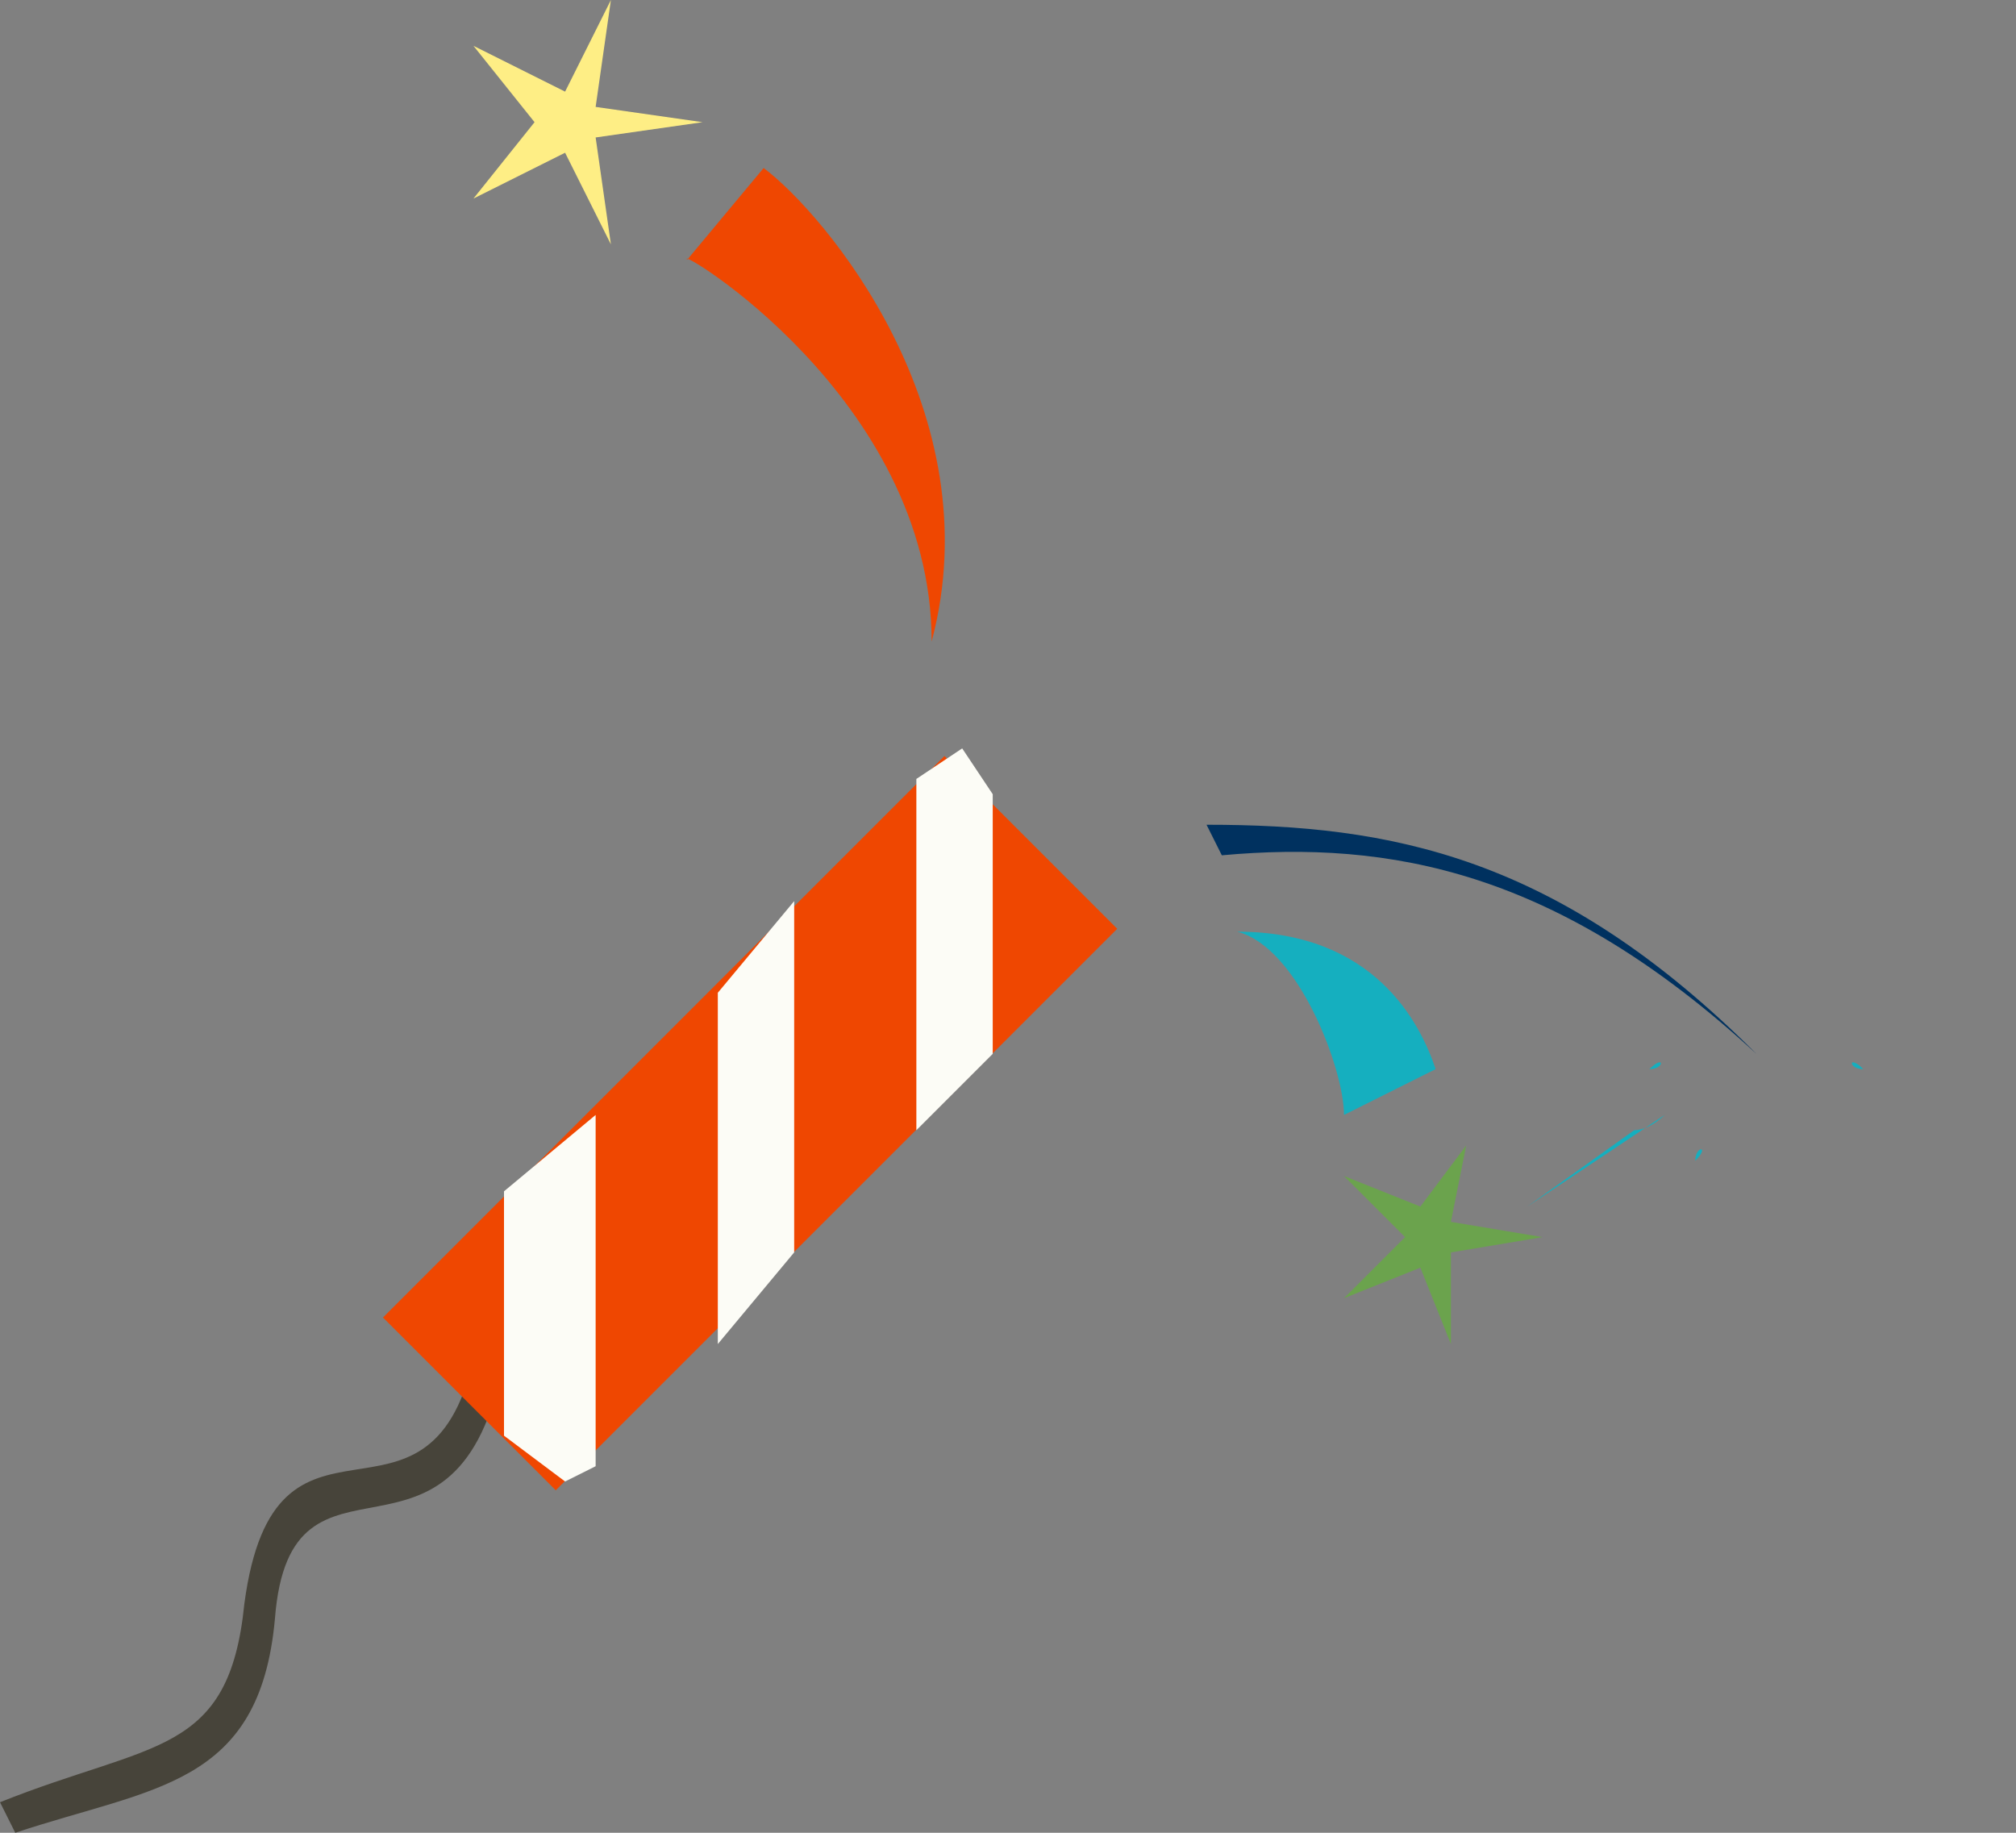<?xml version="1.0" encoding="utf-8"?>
<!-- Generator: Adobe Illustrator 19.2.0, SVG Export Plug-In . SVG Version: 6.00 Build 0)  -->
<svg version="1.1" id="Isolation_Mode" xmlns="http://www.w3.org/2000/svg" xmlns:xlink="http://www.w3.org/1999/xlink" x="0px"
	 y="0px" viewBox="0 0 13.2 12" style="enable-background:new 0 0 13.2 12;" xml:space="preserve">
<rect x="0" y="0" width="13.2" height="12" fill="#808080" stroke="none"/>
<style type="text/css">
	.st0{fill:#15AFBF;}
	.st1{fill:#EF4701;}
	.st2{fill:#6BA34D;}
	.st3{fill:#FEEE85;}
	.st4{fill:#00315F;}
	.st5{fill:#47443A;}
	.st6{fill:#FCFCF6;}
</style>
<g>
	<path class="st0" d="M8.8,7.3c0-0.3-0.3-1.1-0.7-1.2C9,6.1,9.3,6.7,9.4,7L8.8,7.3z"/>
	<path class="st1" d="M4.5,1.7C4.4,1.6,6.1,2.6,6.1,4.2c0.4-1.5-0.7-2.8-1.1-3.1L4.5,1.7z"/>
	<polygon class="st2" points="9.5,8.8 9.3,8.3 8.8,8.5 9.2,8.1 8.8,7.7 9.3,7.9 9.6,7.5 9.5,8 10.1,8.1 9.5,8.2 	"/>
	<polygon class="st3" points="3.1,1.3 3.5,0.8 3.1,0.3 3.7,0.6 4,0 3.9,0.7 4.6,0.8 3.9,0.9 4,1.6 3.7,1 	"/>
	<path class="st0" d="M12.1,6.5L12.1,6.5C12.1,6.6,12.1,6.6,12.1,6.5l1-0.4L12.1,6.5z"/>
	<path class="st0" d="M12.2,7l1.1,0.2L12.2,7C12.1,6.9,12.1,7,12.2,7z"/>
	<path class="st0" d="M11.1,7.6C11.2,7.5,11.1,7.5,11.1,7.6l-0.6,0.9L11.1,7.6L11.1,7.6z"/>
	<path class="st0" d="M11.8,6.2C11.8,6.3,11.8,6.3,11.8,6.2l0.5-1L11.8,6.2L11.8,6.2z"/>
	<path class="st0" d="M11.9,7.4l0.6,0.7L11.9,7.4L11.9,7.4C11.9,7.3,11.9,7.4,11.9,7.4z"/>
	<path class="st0" d="M10.8,7C10.9,7,10.9,6.9,10.8,7L9.9,7.1L10.8,7L10.8,7z"/>
	<path class="st0" d="M10.9,7.3L10.9,7.3C10.9,7.3,10.9,7.2,10.9,7.3L10,7.9l0.7-0.5C10.8,7.4,10.9,7.3,10.9,7.3z"/>
	<path class="st0" d="M11.5,7.6l-0.1,0.9L11.5,7.6L11.5,7.6C11.5,7.5,11.5,7.5,11.5,7.6z"/>
	<path class="st0" d="M11.4,6.2l-0.3-1L11.4,6.2L11.4,6.2C11.4,6.3,11.4,6.3,11.4,6.2z"/>
	<path class="st4" d="M7.9,5.4c1.2,0,2.3,0.2,3.6,1.5c0,0,0,0.1,0,0C10.2,5.7,9.1,5.5,8,5.6L7.9,5.4z"/>
	<path class="st5" d="M0.1,12L0,11.8c1-0.4,1.5-0.3,1.6-1.3c0.2-1.5,1.2-0.3,1.5-1.6l0.2,0C3,10.5,1.9,9.3,1.8,10.6
		C1.7,11.7,1,11.7,0.1,12z"/>
	<rect x="2.3" y="6.5" transform="matrix(0.707 -0.707 0.707 0.707 -3.714 5.657)" class="st1" width="5.2" height="1.6"/>
	<polygon class="st6" points="3.3,7.8 3.3,9.4 3.7,9.7 3.9,9.6 3.9,7.3 	"/>
	<polygon class="st6" points="4.7,6.5 4.7,8.8 5.2,8.2 5.2,5.9 	"/>
	<polygon class="st6" points="6.5,5.2 6.3,4.9 6,5.1 6,7.4 6.5,6.9 	"/>
</g>
</svg>
